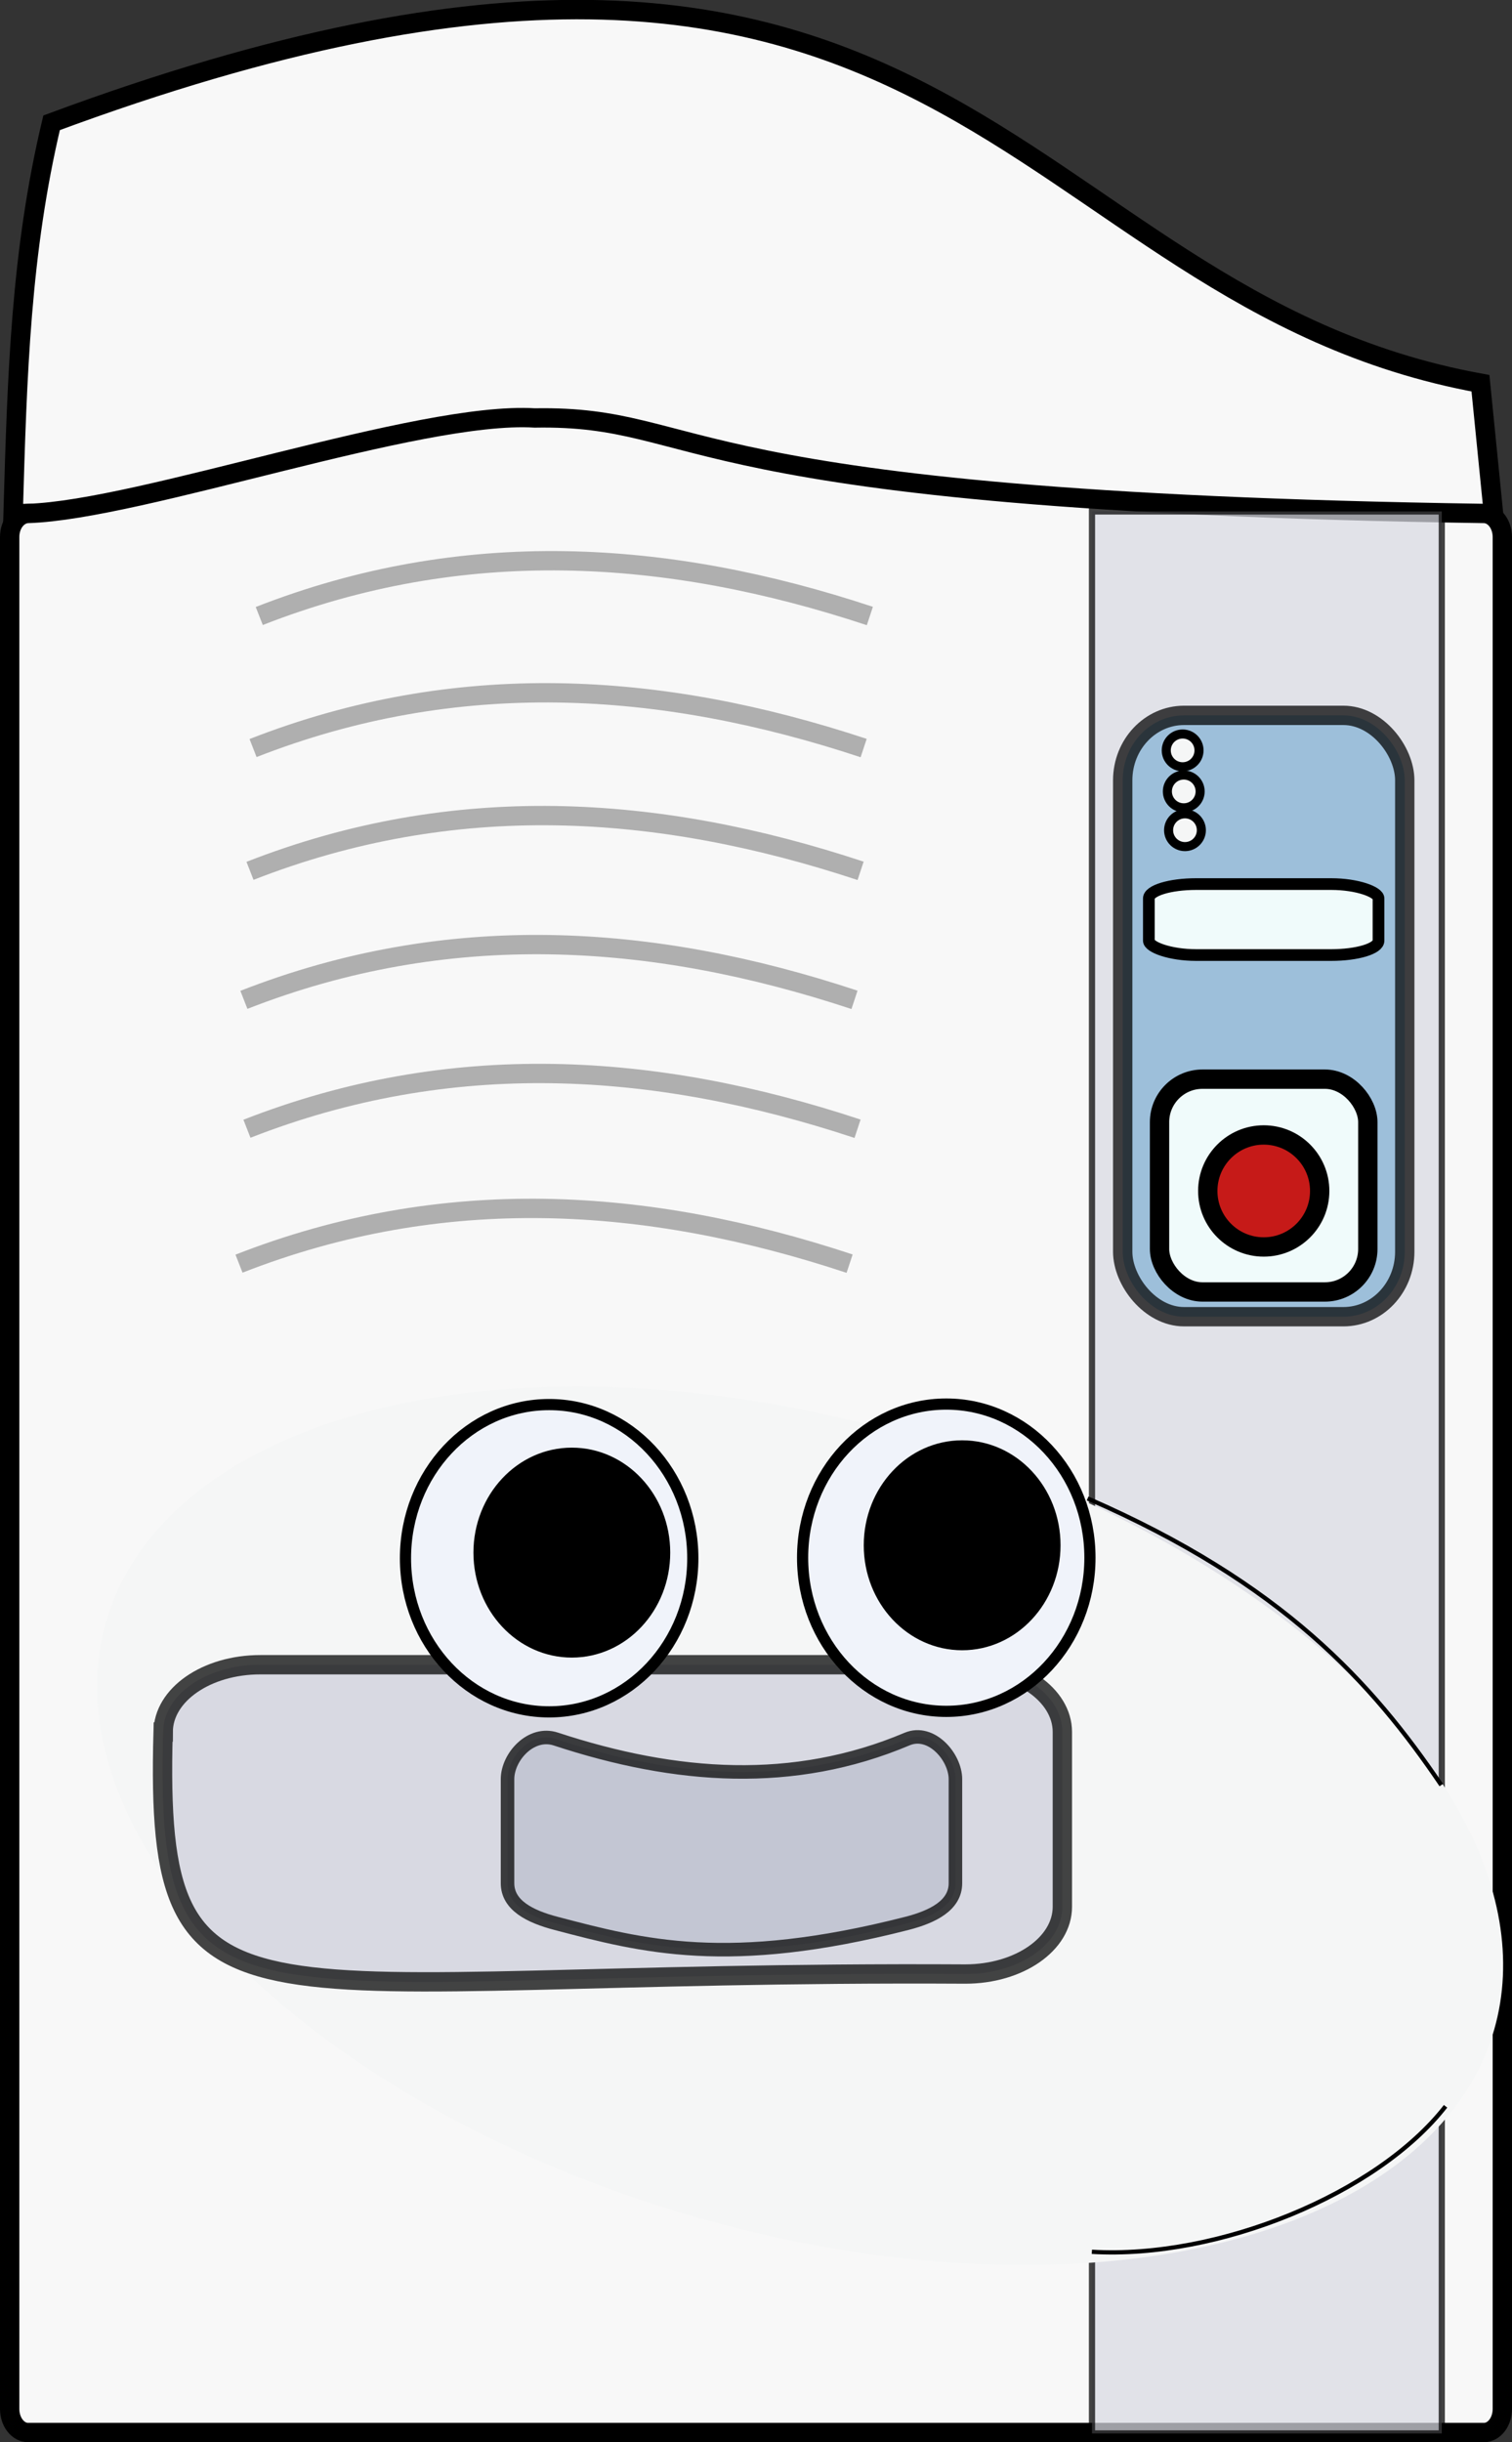 <?xml version="1.0" encoding="UTF-8" standalone="no"?>
<!-- Created with Inkscape (http://www.inkscape.org/) -->

<svg
   xmlns:dc="http://purl.org/dc/elements/1.1/"
   xmlns:cc="http://creativecommons.org/ns#"
   xmlns:rdf="http://www.w3.org/1999/02/22-rdf-syntax-ns#"
   xmlns:svg="http://www.w3.org/2000/svg"
   xmlns="http://www.w3.org/2000/svg"
   xmlns:sodipodi="http://sodipodi.sourceforge.net/DTD/sodipodi-0.dtd"
   xmlns:inkscape="http://www.inkscape.org/namespaces/inkscape"
   width="14.86mm"
   height="23.987mm"
   viewBox="0 0 14.86 23.987"
   version="1.1"
   id="svg84141"
   inkscape:version="0.92.3 (unknown)"
   sodipodi:docname="echo.svg">
  <rect x="0" y="0" width="14.86" height="23.987" fill="#333333" stroke="none"/>
  <defs
     id="defs84135" />
  <sodipodi:namedview
     id="base"
     pagecolor="#ffffff"
     bordercolor="#666666"
     borderopacity="1.0"
     inkscape:pageopacity="0.0"
     inkscape:pageshadow="2"
     inkscape:zoom="3.959798"
     inkscape:cx="-43.939263"
     inkscape:cy="24.273272"
     inkscape:document-units="mm"
     inkscape:current-layer="layer1"
     showgrid="false"
     inkscape:window-width="3775"
     inkscape:window-height="2136"
     inkscape:window-x="65"
     inkscape:window-y="24"
     inkscape:window-maximized="1" />
  <g
     inkscape:label="Layer 1"
     inkscape:groupmode="layer"
     id="layer1"
     transform="translate(-99.915,-112.649)">
    <path
       sodipodi:nodetypes="ccccc"
       inkscape:connector-curvature="0"
       id="path87155-0-9-7-3"
       d="m 100.044,117.693 c 0.04,-1.373 0.075,-2.565 0.378,-3.838 8.893,-3.297 9.362,1.705 14.043,2.558 l 0.13,1.3 z"
       style="display:inline;fill:#f8f8f8;fill-opacity:1;fill-rule:evenodd;stroke:#000000;stroke-width:0.191;stroke-linecap:butt;stroke-linejoin:miter;stroke-miterlimit:4;stroke-dasharray:none;stroke-opacity:1" />
    <path
       sodipodi:nodetypes="scssssssss"
       inkscape:connector-curvature="0"
       id="rect87137-36-3-4-6"
       d="m 100.191,117.692 c 1.113,-0.035 3.845,-1.008 4.979,-0.938 1.723,-0.029 1.23,0.817 9.329,0.938 0.1,10e-4 0.181,0.104 0.181,0.232 v 18.384 c 0,0.129 -0.081,0.232 -0.181,0.232 h -14.308 c -0.1,0 -0.181,-0.104 -0.181,-0.232 v -18.384 c 0,-0.129 0.081,-0.229 0.181,-0.232 z"
       style="display:inline;opacity:1;fill:#f8f8f8;fill-opacity:1;stroke:#000000;stroke-width:0.19;stroke-linecap:round;stroke-linejoin:miter;stroke-miterlimit:4;stroke-dasharray:none;stroke-dashoffset:0;stroke-opacity:1" />
    <rect
       y="117.672"
       x="110.647"
       height="18.877"
       width="3.438"
       id="rect87221-7-1-5-7"
       style="display:inline;opacity:0.73;fill:#d8d9e2;fill-opacity:1;stroke:#000000;stroke-width:0.061;stroke-linecap:round;stroke-linejoin:miter;stroke-miterlimit:4;stroke-dasharray:none;stroke-dashoffset:0;stroke-opacity:1" />
    <ellipse
       transform="matrix(0.96,0.282,-0.277,0.961,0,0)"
       ry="3.976"
       rx="7.105"
       cy="94.9"
       cx="139.652"
       id="path87219-8-9-2-5"
       style="display:inline;opacity:1;fill:#f5f6f6;fill-opacity:1;stroke:none;stroke-width:0.041;stroke-linecap:round;stroke-linejoin:miter;stroke-miterlimit:4;stroke-dasharray:none;stroke-dashoffset:0;stroke-opacity:1" />
    <rect
       ry="0.638"
       rx="0.603"
       y="119.675"
       x="110.949"
       height="5.906"
       width="2.772"
       id="rect87157-62-4-5-3"
       style="display:inline;opacity:0.73;fill:#84b2d4;fill-opacity:1;stroke:#000000;stroke-width:0.19;stroke-linecap:round;stroke-linejoin:miter;stroke-miterlimit:4;stroke-dasharray:none;stroke-dashoffset:0;stroke-opacity:1" />
    <path
       sodipodi:nodetypes="csssscc"
       inkscape:connector-curvature="0"
       id="rect87157-7-5-1-7-4-5"
       d="m 101.519,129.66 c 0,-0.366 0.426,-0.661 0.954,-0.661 h 6.929 c 0.529,0 0.954,0.295 0.954,0.661 v 1.716 c 0,0.366 -0.426,0.661 -0.954,0.661 -7.11,-0.041 -7.971,0.823 -7.884,-2.377 z"
       style="display:inline;opacity:0.73;fill:#cdcdda;fill-opacity:1;stroke:#000000;stroke-width:0.19;stroke-linecap:round;stroke-linejoin:miter;stroke-miterlimit:4;stroke-dasharray:none;stroke-dashoffset:0;stroke-opacity:1" />
    <path
       sodipodi:nodetypes="cc"
       inkscape:connector-curvature="0"
       id="path87225-9-4-7-6"
       d="m 108.265,125.06 c -2,-0.662 -4.001,-0.783 -6.001,0"
       style="display:inline;opacity:0.296;fill:none;fill-rule:evenodd;stroke:#000000;stroke-width:0.19;stroke-linecap:butt;stroke-linejoin:miter;stroke-miterlimit:4;stroke-dasharray:none;stroke-opacity:1" />
    <path
       sodipodi:nodetypes="cc"
       inkscape:connector-curvature="0"
       id="path87225-1-2-5-4-2"
       d="m 108.343,123.735 c -2,-0.662 -4.001,-0.783 -6.001,0"
       style="display:inline;opacity:0.296;fill:none;fill-rule:evenodd;stroke:#000000;stroke-width:0.19;stroke-linecap:butt;stroke-linejoin:miter;stroke-miterlimit:4;stroke-dasharray:none;stroke-opacity:1" />
    <path
       sodipodi:nodetypes="cc"
       inkscape:connector-curvature="0"
       id="path87225-2-0-0-4-9"
       d="m 108.313,122.469 c -2,-0.662 -4.001,-0.783 -6.001,0"
       style="display:inline;opacity:0.296;fill:none;fill-rule:evenodd;stroke:#000000;stroke-width:0.19;stroke-linecap:butt;stroke-linejoin:miter;stroke-miterlimit:4;stroke-dasharray:none;stroke-opacity:1" />
    <path
       sodipodi:nodetypes="cc"
       inkscape:connector-curvature="0"
       id="path87225-7-2-3-3-1"
       d="m 108.373,121.202 c -2,-0.662 -4.001,-0.783 -6.001,0"
       style="display:inline;opacity:0.296;fill:none;fill-rule:evenodd;stroke:#000000;stroke-width:0.19;stroke-linecap:butt;stroke-linejoin:miter;stroke-miterlimit:4;stroke-dasharray:none;stroke-opacity:1" />
    <path
       sodipodi:nodetypes="cc"
       inkscape:connector-curvature="0"
       id="path87225-7-0-3-6-0-2"
       d="m 108.403,119.996 c -2,-0.662 -4.001,-0.783 -6.001,0"
       style="display:inline;opacity:0.296;fill:none;fill-rule:evenodd;stroke:#000000;stroke-width:0.19;stroke-linecap:butt;stroke-linejoin:miter;stroke-miterlimit:4;stroke-dasharray:none;stroke-opacity:1" />
    <path
       sodipodi:nodetypes="cc"
       inkscape:connector-curvature="0"
       id="path87225-7-9-7-1-7-7"
       d="m 108.464,118.699 c -2,-0.662 -4.001,-0.783 -6.001,0"
       style="display:inline;opacity:0.296;fill:none;fill-rule:evenodd;stroke:#000000;stroke-width:0.19;stroke-linecap:butt;stroke-linejoin:miter;stroke-miterlimit:4;stroke-dasharray:none;stroke-opacity:1" />
    <rect
       ry="0.422"
       rx="0.422"
       y="123.248"
       x="111.311"
       height="2.09"
       width="2.047"
       id="rect87326-9-0-8-0"
       style="display:inline;opacity:1;fill:#f0fbfb;fill-opacity:1;stroke:#000000;stroke-width:0.19;stroke-linecap:round;stroke-linejoin:miter;stroke-miterlimit:4;stroke-dasharray:none;stroke-dashoffset:0;stroke-opacity:1" />
    <rect
       ry="0.141"
       rx="0.465"
       y="121.332"
       x="111.206"
       height="0.697"
       width="2.257"
       id="rect87326-5-7-6-6-9"
       style="display:inline;opacity:1;fill:#f0fbfb;fill-opacity:1;stroke:#000000;stroke-width:0.115;stroke-linecap:round;stroke-linejoin:miter;stroke-miterlimit:4;stroke-dasharray:none;stroke-dashoffset:0;stroke-opacity:1" />
    <circle
       r="0.161"
       cy="120.019"
       cx="111.538"
       id="path87352-3-3-8-3"
       style="display:inline;opacity:1;fill:#f5f6f6;fill-opacity:1;stroke:#000000;stroke-width:0.089;stroke-linecap:round;stroke-linejoin:miter;stroke-miterlimit:4;stroke-dasharray:none;stroke-dashoffset:0;stroke-opacity:1" />
    <circle
       r="0.161"
       cy="120.422"
       cx="111.549"
       id="path87352-9-6-2-8-6"
       style="display:inline;opacity:1;fill:#f5f6f6;fill-opacity:1;stroke:#000000;stroke-width:0.089;stroke-linecap:round;stroke-linejoin:miter;stroke-miterlimit:4;stroke-dasharray:none;stroke-dashoffset:0;stroke-opacity:1" />
    <circle
       r="0.161"
       cy="120.803"
       cx="111.561"
       id="path87352-2-1-0-4-0"
       style="display:inline;opacity:1;fill:#f5f6f6;fill-opacity:1;stroke:#000000;stroke-width:0.089;stroke-linecap:round;stroke-linejoin:miter;stroke-miterlimit:4;stroke-dasharray:none;stroke-dashoffset:0;stroke-opacity:1" />
    <circle
       r="0.55"
       cy="124.346"
       cx="112.335"
       id="path87352-28-2-6-3-6"
       style="display:inline;opacity:1;fill:#c61a18;fill-opacity:1;stroke:#000000;stroke-width:0.19;stroke-linecap:round;stroke-linejoin:miter;stroke-miterlimit:4;stroke-dasharray:none;stroke-dashoffset:0;stroke-opacity:1" />
    <path
       sodipodi:nodetypes="cc"
       inkscape:connector-curvature="0"
       id="path87422-1-1-2"
       d="m 110.646,134.765 c 1.24,0.073 2.805,-0.568 3.476,-1.429"
       style="display:inline;fill:none;fill-rule:evenodd;stroke:#000000;stroke-width:0.042px;stroke-linecap:butt;stroke-linejoin:miter;stroke-opacity:1" />
    <path
       sodipodi:nodetypes="cc"
       inkscape:connector-curvature="0"
       id="path87424-5-4-6"
       d="m 110.604,127.366 c 1.918,0.835 2.795,1.811 3.476,2.815"
       style="display:inline;fill:none;fill-rule:evenodd;stroke:#000000;stroke-width:0.042px;stroke-linecap:butt;stroke-linejoin:miter;stroke-opacity:1" />
    <ellipse
       ry="1.509"
       rx="1.412"
       cy="127.953"
       cx="105.312"
       id="path87524-4-92-1"
       style="display:inline;opacity:1;fill:#f0f3fa;fill-opacity:1;stroke:#000000;stroke-width:0.11;stroke-linecap:round;stroke-linejoin:miter;stroke-miterlimit:4;stroke-dasharray:none;stroke-dashoffset:0;stroke-opacity:1" />
    <ellipse
       ry="0.995"
       rx="0.931"
       cy="127.898"
       cx="105.535"
       id="path87524-5-7-0-87"
       style="display:inline;opacity:1;fill:#000000;fill-opacity:1;stroke:#000000;stroke-width:0.072;stroke-linecap:round;stroke-linejoin:miter;stroke-miterlimit:4;stroke-dasharray:none;stroke-dashoffset:0;stroke-opacity:1" />
    <path
       sodipodi:nodetypes="sssssssss"
       inkscape:connector-curvature="0"
       id="rect87157-7-6-8-6-6-9"
       d="m 104.903,131.145 v -1.022 c 0,-0.218 0.229,-0.475 0.475,-0.394 1.181,0.389 2.338,0.471 3.452,0 0.237,-0.1 0.475,0.176 0.475,0.394 v 1.022 c 0,0.218 -0.223,0.329 -0.475,0.394 -1.757,0.449 -2.602,0.223 -3.452,0 -0.252,-0.066 -0.475,-0.176 -0.475,-0.394 z"
       style="display:inline;opacity:0.73;fill:#bcbecd;fill-opacity:1;stroke:#000000;stroke-width:0.133;stroke-linecap:round;stroke-linejoin:miter;stroke-miterlimit:4;stroke-dasharray:none;stroke-dashoffset:0;stroke-opacity:1" />
    <ellipse
       ry="1.509"
       rx="1.412"
       cy="127.948"
       cx="109.215"
       id="path87524-4-9-8-2"
       style="display:inline;opacity:1;fill:#f0f3fa;fill-opacity:1;stroke:#000000;stroke-width:0.11;stroke-linecap:round;stroke-linejoin:miter;stroke-miterlimit:4;stroke-dasharray:none;stroke-dashoffset:0;stroke-opacity:1" />
    <ellipse
       ry="0.995"
       rx="0.931"
       cy="127.826"
       cx="109.371"
       id="path87524-5-7-3-9-0"
       style="display:inline;opacity:1;fill:#000000;fill-opacity:1;stroke:#000000;stroke-width:0.072;stroke-linecap:round;stroke-linejoin:miter;stroke-miterlimit:4;stroke-dasharray:none;stroke-dashoffset:0;stroke-opacity:1" />
  </g>
</svg>
